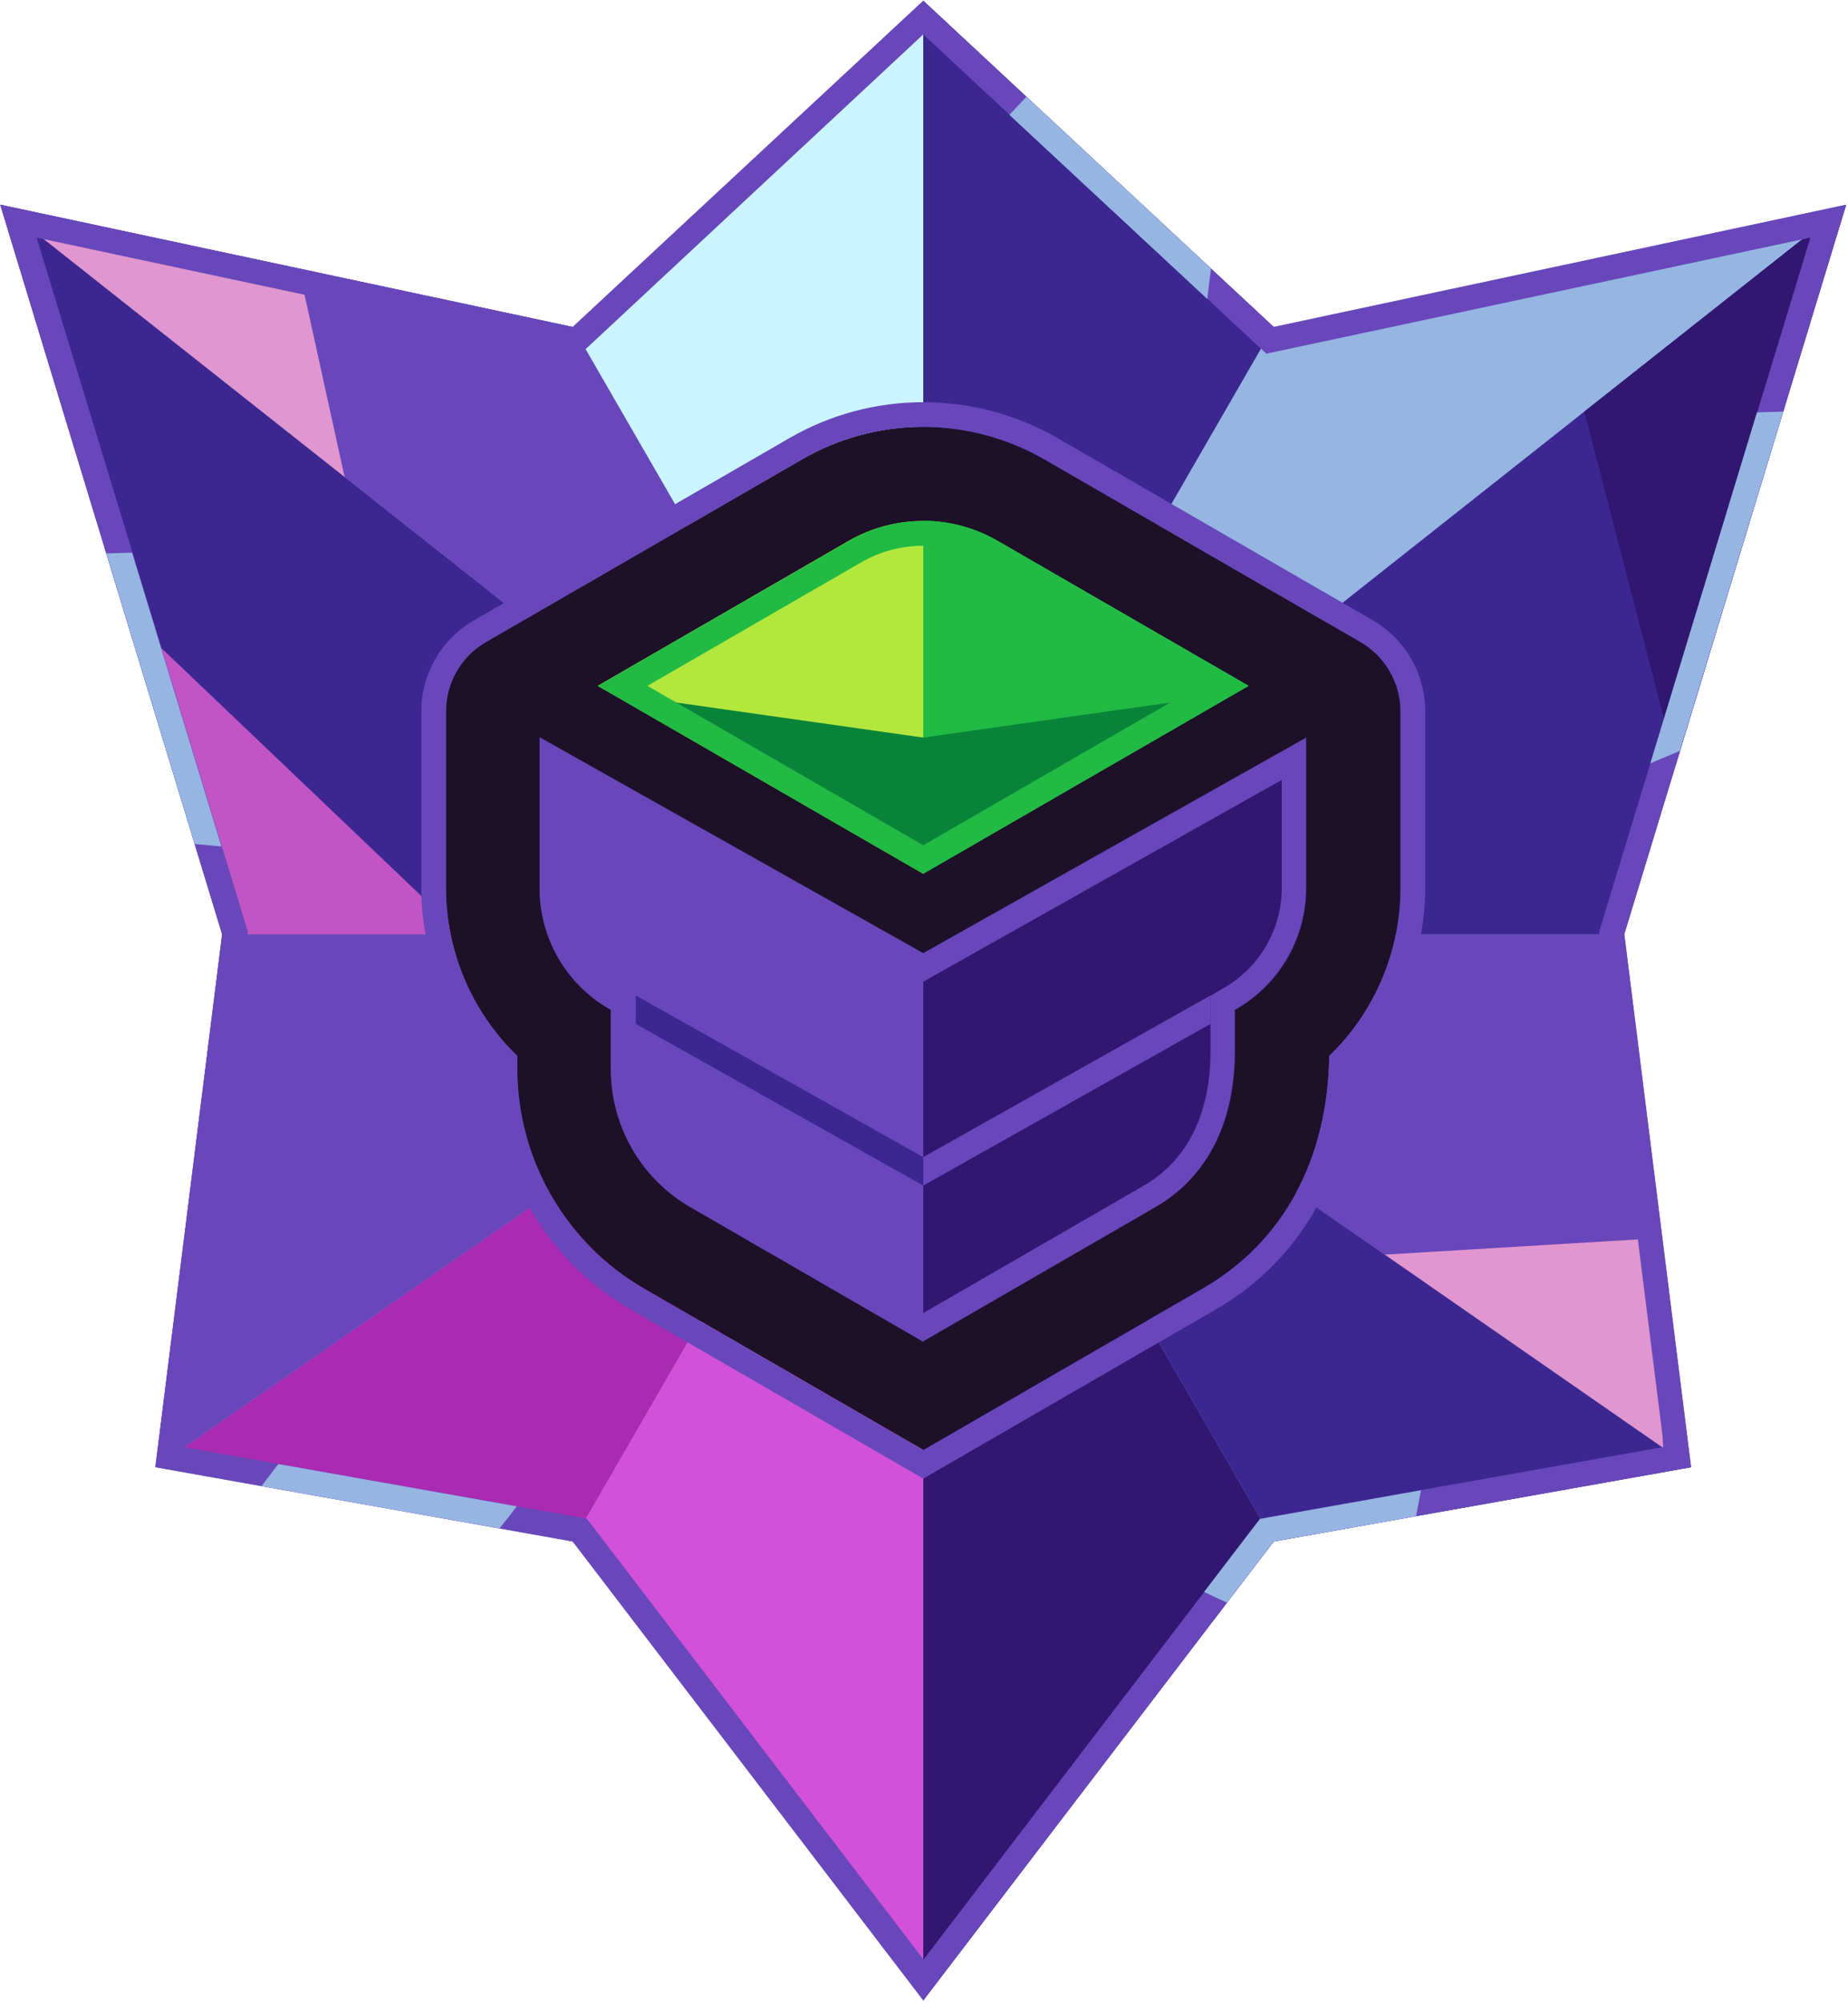 <svg width="747" height="809" viewBox="0 0 747 809" fill="none" xmlns="http://www.w3.org/2000/svg">
<path d="M683.5 592.8L514.8 622.8L373.2 808.2L231.5 622.8L62.8 592.8L89.8 377.5L0.1 82.7L231.5 132.1L373.2 0.3L514.8 132.1L746.2 82.7L656.5 377.5L683.5 592.8Z" fill="#7D87C9"/>
<path d="M373.2 396.4C383.638 396.4 392.1 387.938 392.1 377.5C392.1 367.062 383.638 358.6 373.2 358.6C362.762 358.6 354.3 367.062 354.3 377.5C354.3 387.938 362.762 396.4 373.2 396.4Z" fill="#17B7E2"/>
<path d="M373.2 9.2V377.5L231.5 132.1L373.2 9.2Z" fill="#CAF4FF"/>
<path d="M373.2 0.3V377.5L514.8 132.1L373.2 0.3Z" fill="#3C2791"/>
<path d="M0.1 82.7L373.2 377.5H89.8L0.1 82.7Z" fill="#3C2791"/>
<path d="M0.1 82.7L202 242.2L373.2 377.5L231.5 132.1L0.1 82.7Z" fill="#6847BA"/>
<path d="M69.2 588.4L373.2 377.5L231.5 622.8L116.9 599.4L69.2 588.4Z" fill="#A82BB2"/>
<path d="M62.8 592.8L373.2 377.5H89.8L62.8 592.8Z" fill="#6847BA"/>
<path d="M373.2 808.2V377.5L514.8 622.8L373.2 808.2Z" fill="#301872"/>
<path d="M373.2 791.4V377.5L231.5 622.8L373.2 791.4Z" fill="#D152D8"/>
<path d="M683.5 592.8L373.2 377.5H656.5L683.5 592.8Z" fill="#6847BA"/>
<path d="M672.3 585L667.7 500.4L559.7 506.9L672.3 585Z" fill="#E096CE"/>
<path d="M683.5 592.8L373.2 377.5L514.8 622.8L683.5 592.8Z" fill="#3C2791"/>
<path d="M733.2 93L373.2 377.5L513.2 134.9L733.2 93Z" fill="#96B5E2"/>
<path d="M746.2 82.7L373.2 377.5H656.5L746.2 82.7Z" fill="#3C2791"/>
<path d="M13.8 93.5L139.3 192.7L121.7 112.7L13.8 93.5Z" fill="#E096CE"/>
<path d="M640.4 166.3L677.4 308.9L746.2 82.7L640.4 166.3Z" fill="#301872"/>
<path d="M54.8 251.9L186.6 377.5H92.8L54.8 251.9Z" fill="#C155C4"/>
<path d="M373.2 13.9L508.1 139.4L511.9 142.9L517 141.8L731.8 96L647 374.5L646.4 376.5L646.7 378.6L672.6 584.6L513.2 612.9L509.4 613.6L507 616.7L373.3 791.7L239.6 616.7L237.2 613.6L233.4 612.9L74 584.6L99.9 378.6L100.2 376.5L99.6 374.5L14.8 96L229.6 141.8L234.7 142.9L238.5 139.4L373.2 13.9ZM373.2 0.3L231.5 132.1L0.1 82.7L89.8 377.4L62.8 592.8L231.5 622.8L373.2 808.2L514.9 622.8L683.6 592.8L656.6 377.4L746.3 82.7L514.9 132.1L373.2 0.3Z" fill="#6847BA"/>
<path d="M574.4 602.1L513.1 613L509.3 613.7L506.9 616.8L486.7 643.2L496 647.5L514.8 622.8L572.4 612.6L574.4 602.1Z" fill="#96B5E2"/>
<path d="M408 46.4L488 120.8L489.5 108.5L414.9 39.1L408 46.4Z" fill="#96B5E2"/>
<path d="M208.9 608.6L112.5 591.5L105.7 600.4L201.9 617.5C204.3 614.6 206.6 611.6 208.9 608.6Z" fill="#96B5E2"/>
<path d="M710.2 166.6L667.1 308.4L679 303.4L720.8 166.3L710.2 166.6Z" fill="#96B5E2"/>
<path d="M89.5 342L53.4 223.3L43 223.6L78.7 341L89.5 342Z" fill="#96B5E2"/>
<path d="M549.9 259.3L422.3 185.6C407.4 177 390.4 172.4 373.2 172.4C356 172.4 339 177 324.1 185.6L196.5 259.3C186.5 265.1 180.3 275.8 180.3 287.3V358.8C180.3 384.4 190.8 408.9 209.1 426.6V431.8C209.1 468.3 228.7 502.3 260.2 520.5L373.2 585.8L486.2 520.5C518.6 501.8 536.7 468.5 537.3 426.6C555.7 408.8 566.1 384.4 566.1 358.8V287.3C566.1 275.8 559.9 265.1 549.9 259.3Z" fill="#1C1128"/>
<path d="M373.2 172.5C390.4 172.5 407.4 177.1 422.3 185.7L549.9 259.4C559.9 265.2 566.1 275.9 566.1 287.4V358.9C566.1 384.5 555.6 409 537.3 426.7C536.7 468.6 518.7 501.9 486.2 520.6L373.2 585.9L260.2 520.6C228.7 502.4 209.1 468.4 209.1 431.9V426.7C190.7 408.9 180.3 384.5 180.3 358.9V287.4C180.3 275.9 186.5 265.1 196.5 259.4L324.1 185.7C338.9 177 355.9 172.5 373.2 172.5ZM373.2 162.5C354.2 162.5 335.5 167.5 319.1 177L191.5 250.7C178.4 258.2 170.3 272.3 170.3 287.4V358.9C170.3 385.6 180.8 411.5 199.1 430.8V431.9C199.1 472 220.6 509.3 255.2 529.2L368.2 594.5L373.2 597.4L378.2 594.5L491.2 529.2C525.7 509.3 545.5 474.5 547.2 430.9C565.6 411.6 576.1 385.5 576.1 358.8V287.3C576.1 272.2 568 258.2 554.9 250.6L427.3 176.9C410.9 167.5 392.2 162.5 373.2 162.5Z" fill="#6847BA"/>
<path d="M241.6 277.1L373.1 353L504.6 277.1L403.2 218.6C384.5 207.8 361.6 207.8 342.9 218.6L241.6 277.1Z" fill="#B2E83D"/>
<path d="M373.2 385.1L218.2 297.9V358.8C218.2 378.9 228.9 397.5 246.3 407.5L247 407.9V431.8C247 454.9 259.2 476.1 279.1 487.6L373.1 541.9L467.1 487.6C487 476.1 499.2 454.9 499.2 424.6V408L499.9 407.6C517.3 397.5 528 379 528 358.9V298L373.2 385.1Z" fill="#6847BA"/>
<path d="M373.2 385.1V541.9L467.2 487.6C487.1 476.1 499.3 454.9 499.3 424.6V408L500 407.6C517.4 397.5 528.1 379 528.1 358.9V298L373.2 385.1Z" fill="#301872"/>
<path d="M518.1 315.1V358.9C518.1 375.4 509.2 390.7 495 399L494.3 399.4L489.3 402.3V408.1V424.8C489.3 450.1 479.9 468.9 462.2 479.1L373.2 530.5L284.2 479.1C267.5 469.5 257.1 451.4 257.1 432V408V402.2L252.1 399.3L251.4 398.9C237.1 390.7 228.3 375.3 228.3 358.8V315L368.4 393.8L373.3 396.6L378.2 393.8L518.1 315.1ZM528.1 298L373.1 385.2L218.1 298V358.9C218.1 379 228.8 397.6 246.2 407.6L246.9 408V431.9C246.9 455 259.1 476.2 279 487.7L373 542L467 487.7C486.9 476.2 499.1 455 499.1 424.7V408L499.8 407.6C517.2 397.5 527.9 379 527.9 358.9V298H528.1Z" fill="#6847BA"/>
<path d="M257 402.2L373.2 467.5V479L257 413.7V402.2Z" fill="#3C2791"/>
<path d="M489.3 402.2L373.2 467.5V479L489.3 413.7V402.2Z" fill="#6847BA"/>
<path d="M403.3 218.5C394 213.1 383.6 210.4 373.2 210.4V353L504.7 277.1L403.3 218.5Z" fill="#21BA45"/>
<path d="M373.2 298L246.9 280.1L373.2 353L499.4 280.1L373.2 298Z" fill="#08843A"/>
<path d="M373.2 220.5C382 220.5 390.7 222.8 398.3 227.2L484.7 277.1L373.2 341.5L261.7 277.1L348.1 227.2C355.7 222.8 364.4 220.5 373.2 220.5ZM373.2 210.5C362.8 210.5 352.4 213.2 343.1 218.6L241.7 277.1L373.2 353L504.7 277.1L403.3 218.6C394 213.2 383.6 210.5 373.2 210.5Z" fill="#21BA45"/>
</svg>
